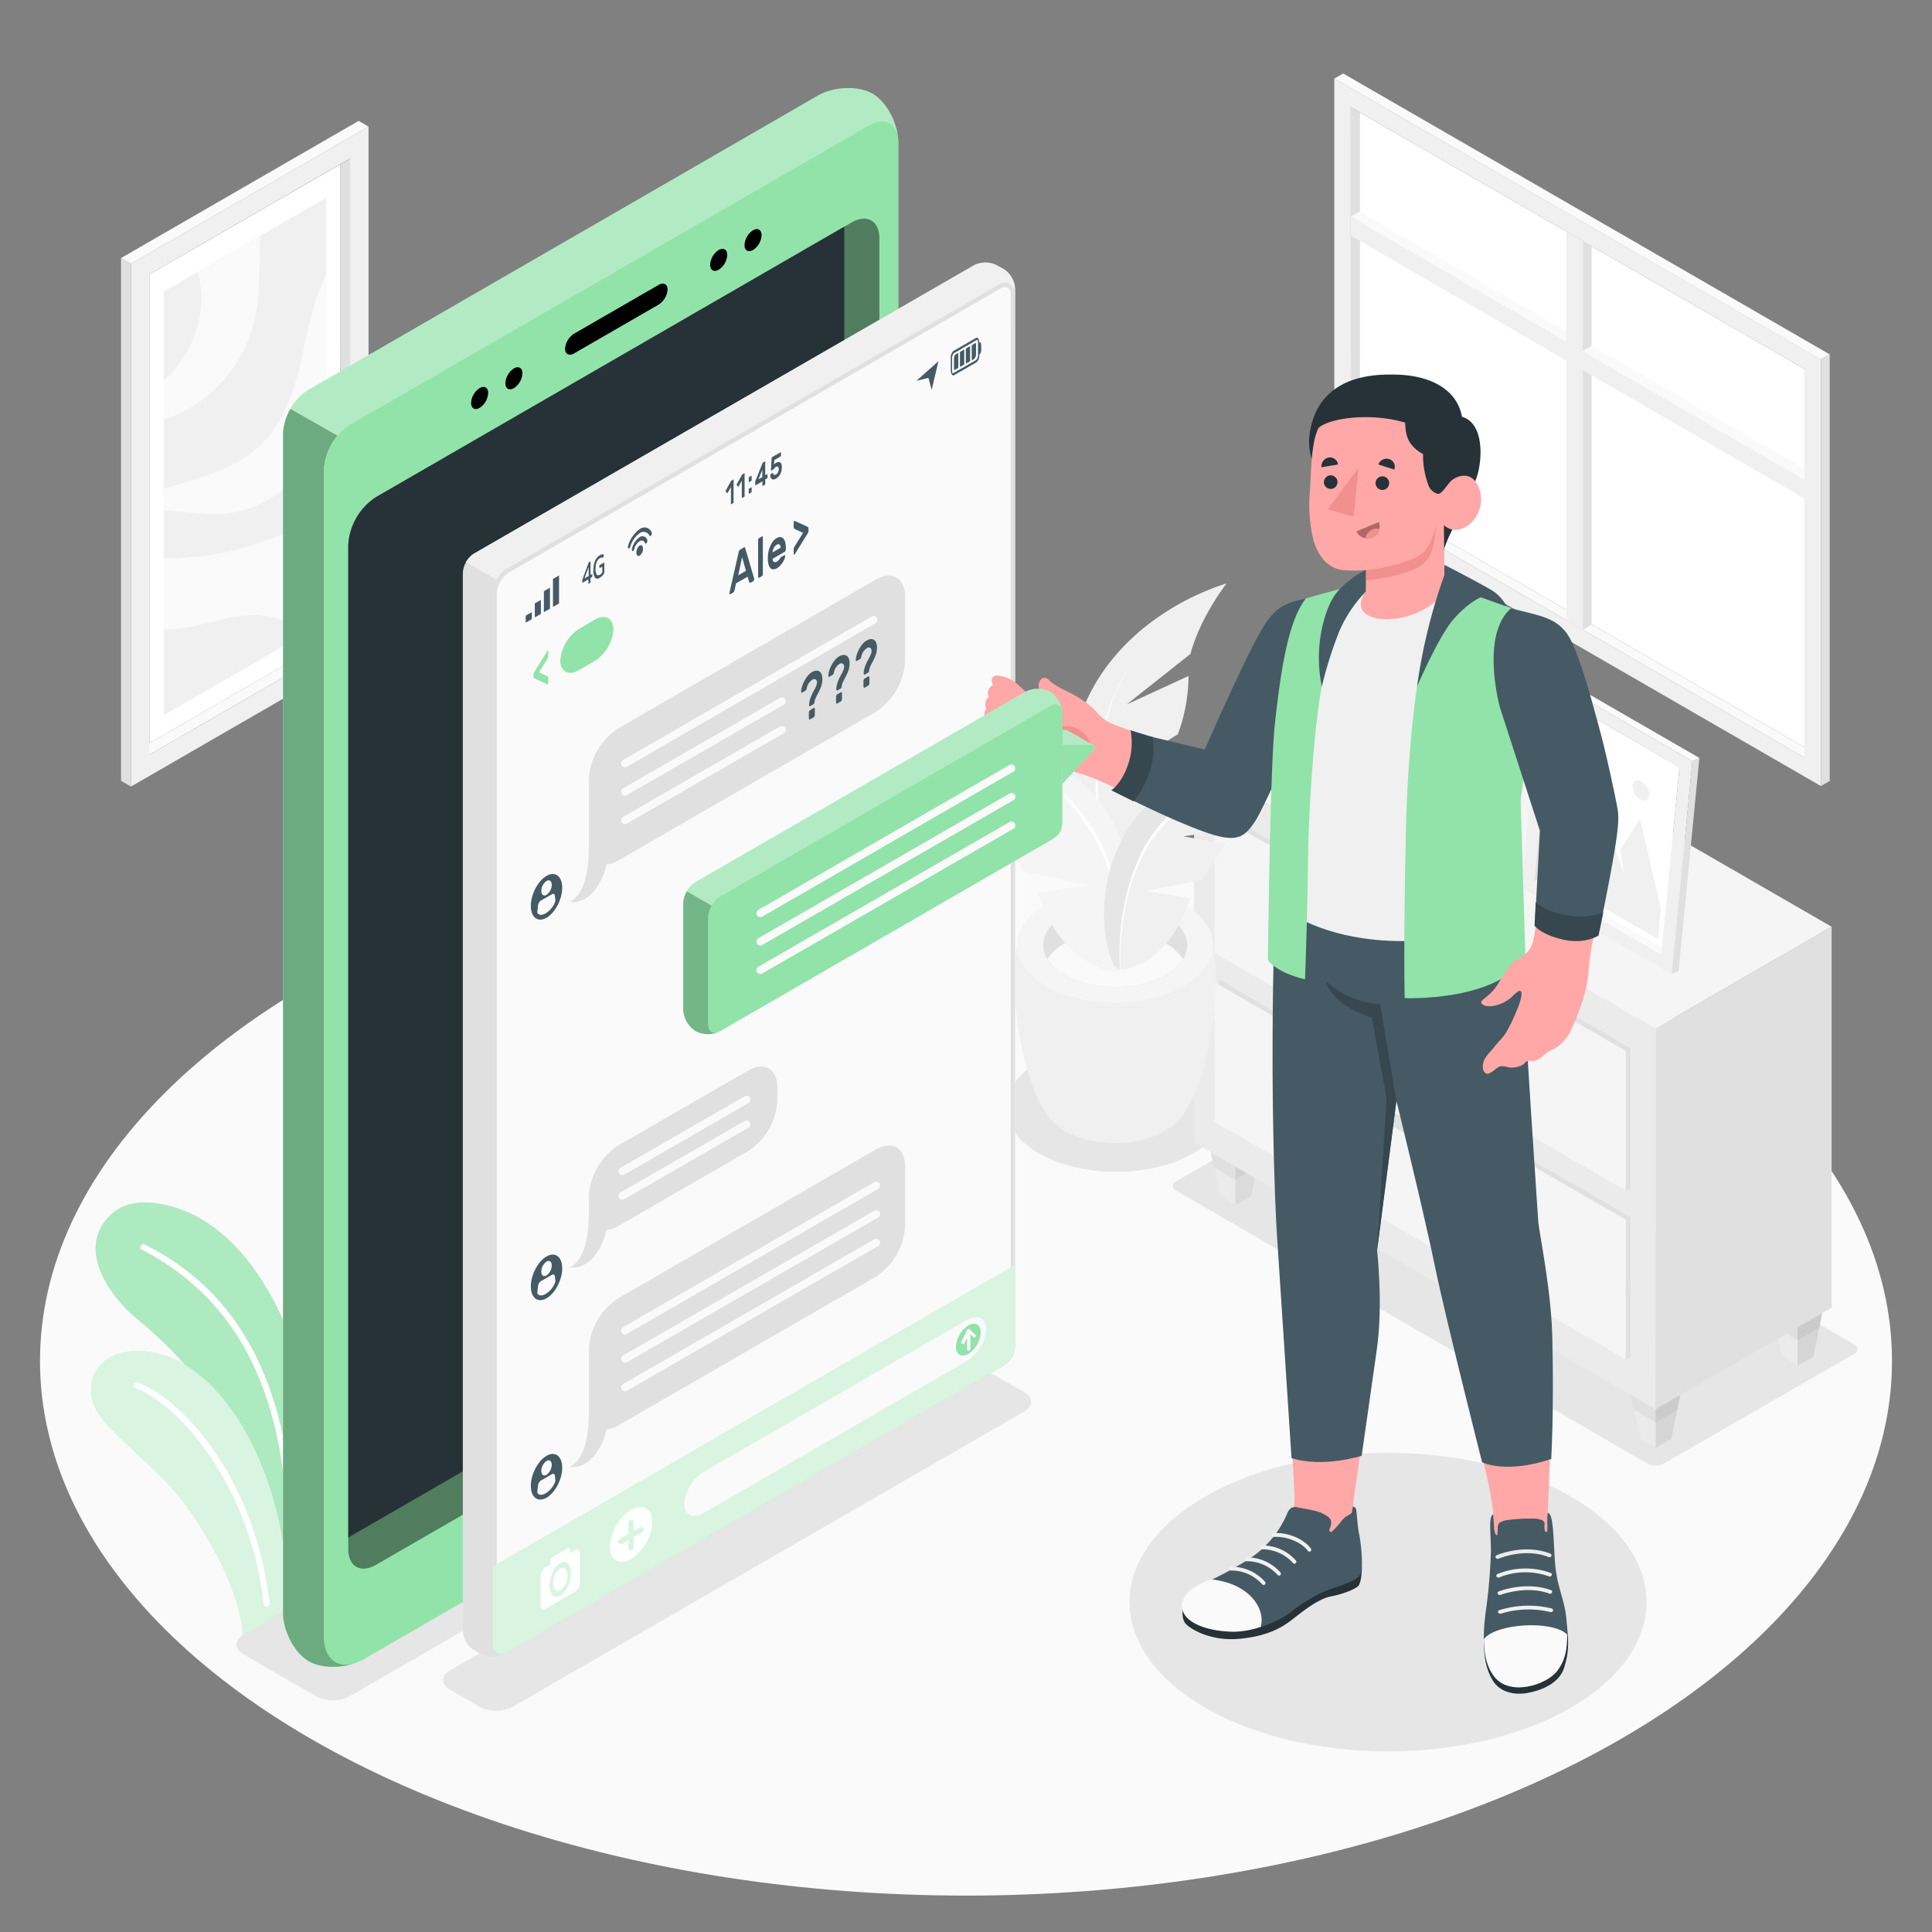 <svg xmlns="http://www.w3.org/2000/svg" viewBox="0 0 500 500"><rect x="0" y="0" width="500" height="500" fill="#808080" stroke="none"/><g id="freepik--Floor--inject-35"><ellipse id="freepik--floor--inject-35" cx="250" cy="352.22" rx="239.65" ry="138.36" style="fill:#fafafa"></ellipse></g><g id="freepik--Shadows--inject-35"><path id="freepik--Shadow--inject-35" d="M430.55,378.8l49.35-28.45a1.27,1.27,0,0,0,0-2.4l-122-70.67a4.59,4.59,0,0,0-4.16,0l-49.35,28.45a1.27,1.27,0,0,0,0,2.4l122,70.67A4.57,4.57,0,0,0,430.55,378.8Z" style="fill:#e6e6e6"></path><ellipse id="freepik--shadow--inject-35" cx="359.22" cy="414.63" rx="66.9" ry="38.63" style="fill:#e6e6e6"></ellipse><path id="freepik--shadow--inject-35" d="M63,428.12,81.78,439a9.62,9.62,0,0,0,8.68,0l158.17-91.32c2.39-1.38,2.39-3.62,0-5l-18.8-10.85a9.6,9.6,0,0,0-8.67,0L63,423.11C60.59,424.49,60.59,426.73,63,428.12Z" style="fill:#e6e6e6"></path><path id="freepik--shadow--inject-35" d="M116.48,437.29l7.6,4.39a9.53,9.53,0,0,0,8.67,0l132.3-76.38c2.4-1.39,2.4-3.63,0-5l-7.6-4.39a9.6,9.6,0,0,0-8.67,0l-132.3,76.38C114.08,433.67,114.08,435.91,116.48,437.29Z" style="fill:#e6e6e6"></path><path id="freepik--shadow--inject-35" d="M268.72,274.9c-11.12,6.49-11.12,17,0,23.5s29.13,6.49,40.24,0,11.11-17,0-23.5S279.83,268.42,268.72,274.9Z" style="fill:#e6e6e6"></path></g><g id="freepik--Furniture--inject-35"><g id="freepik--Drawer--inject-35"><polygon points="420.11 351.29 424.35 372.31 428.47 374.69 432.55 372.33 436.83 351.29 428.47 346.46 420.11 351.29" style="fill:#e0e0e0"></polygon><polygon points="420.11 351.29 424.35 372.31 428.47 374.69 432.55 372.33 436.83 351.29 428.47 346.46 420.11 351.29" style="opacity:0.05"></polygon><polygon points="428.47 374.69 428.47 356.11 420.11 351.29 424.35 372.31 428.47 374.69" style="fill:#ebebeb"></polygon><polygon points="420.11 351.29 422.85 364.86 428.47 368.11 434.07 364.88 436.83 351.29 428.47 346.46 420.11 351.29" style="opacity:0.05"></polygon><polygon points="456.87 330.07 461.1 351.09 465.22 353.47 469.31 351.11 473.58 330.07 465.22 325.24 456.87 330.07" style="fill:#e0e0e0"></polygon><polygon points="456.87 330.07 461.1 351.09 465.22 353.47 469.31 351.11 473.58 330.07 465.22 325.24 456.87 330.07" style="opacity:0.05"></polygon><polygon points="465.22 353.47 465.22 334.89 456.87 330.07 461.1 351.09 465.22 353.47" style="fill:#ebebeb"></polygon><polygon points="456.87 330.07 459.6 343.64 465.22 346.89 470.82 343.66 473.58 330.07 465.22 325.24 456.87 330.07" style="opacity:0.05"></polygon><polygon points="311.39 288.51 315.63 309.54 319.75 311.92 323.83 309.56 328.11 288.52 319.75 283.69 311.39 288.51" style="opacity:0.05"></polygon><polygon points="319.75 311.92 319.75 293.34 311.39 288.51 315.63 309.54 319.75 311.92" style="fill:#ebebeb"></polygon><polygon points="311.39 288.51 314.13 302.09 319.75 305.34 325.35 302.11 328.11 288.52 319.75 283.69 311.39 288.51" style="opacity:0.05"></polygon><g id="freepik--Cabinet--inject-35"><g id="freepik--cabinet--inject-35"><polygon points="428.47 364.72 474.02 338.42 474.02 239.84 428.47 266.14 428.47 364.72" style="fill:#e0e0e0"></polygon><polygon points="428.47 266.14 309.02 197.17 309.02 295.75 428.47 364.72 428.47 266.14" style="fill:#ebebeb"></polygon><polygon points="309.02 197.17 428.47 266.14 474.02 239.84 354.57 170.88 309.02 197.17" style="fill:#f5f5f5"></polygon><polygon points="421.96 314.97 315.53 253.52 315.53 289.7 314.34 290.39 420.77 351.84 421.97 351.15 421.96 314.97" style="fill:#e0e0e0"></polygon><polygon points="420.77 315.66 314.33 254.21 314.34 290.39 420.77 351.84 420.77 315.66" style="fill:#f5f5f5"></polygon><path d="M369.6,293l-8.85-5.11c-1.15-.67-2.08-.36-2.08.67a4.15,4.15,0,0,0,2.08,3.08l8.85,5.11c1.15.67,2.08.36,2.08-.67A4.15,4.15,0,0,0,369.6,293Z" style="fill:#e0e0e0"></path><polygon points="421.97 271.29 315.53 209.84 315.54 246.01 314.34 246.71 420.77 308.16 421.97 307.46 421.97 271.29" style="fill:#e0e0e0"></polygon><polygon points="420.77 271.98 314.34 210.53 314.34 246.71 420.77 308.16 420.77 271.98" style="fill:#f5f5f5"></polygon><path d="M369.6,249.27l-8.85-5.11c-1.15-.66-2.08-.36-2.08.68a4.15,4.15,0,0,0,2.08,3.08L369.6,253c1.15.66,2.08.36,2.08-.68A4.19,4.19,0,0,0,369.6,249.27Z" style="fill:#e0e0e0"></path></g></g><g id="freepik--Pot--inject-35"><path d="M358,200.13c-5.52,3.19-5.52,8.36,0,11.55s14.47,3.18,20,0,5.52-8.36,0-11.55S363.51,196.94,358,200.13Z" style="fill:#e0e0e0"></path><path d="M376.78,206.62c4.81-4.91,7.63-17.16,2.94-21.05H355.86c-4.69,3.89-1.87,16.13,2.94,21l.13.14c.05.05.11.1.16.16a5.46,5.46,0,0,0,.44.38l.11.09.37.28c.2.14.41.28.62.4a15.84,15.84,0,0,0,14.32,0h0c.21-.12.42-.26.63-.4l.34-.26.14-.11c.15-.12.29-.25.42-.37l.19-.19A.57.57,0,0,1,376.78,206.62Z" style="fill:#ebebeb"></path><path d="M357.93,184c-5.44,3.14-5.44,8.24,0,11.38s14.27,3.15,19.72,0,5.44-8.24,0-11.38S363.38,180.85,357.93,184Z" style="fill:#fafafa"></path><path d="M361.79,186.23c-3.31,1.91-3.31,5,0,6.92a13.22,13.22,0,0,0,12,0c3.31-1.91,3.31-5,0-6.92A13.22,13.22,0,0,0,361.79,186.23Z" style="fill:#f5f5f5"></path><path d="M373.79,189.51a13.28,13.28,0,0,0-12,0,5.61,5.61,0,0,0-2,1.82,5.43,5.43,0,0,0,2,1.82,13.22,13.22,0,0,0,12,0,5.43,5.43,0,0,0,2-1.82A5.61,5.61,0,0,0,373.79,189.51Z" style="fill:#ebebeb"></path><path d="M362.52,191.33a27.35,27.35,0,0,1-4.34-5.76c-2-3.55-2.37-8.29-1.33-8.88s5.25,4.15,5.25,4.15a25.9,25.9,0,0,1-.45-6.05c.18-3.15,1-6,1.85-6.6s2.93,3.4,3.8,6.29,1.38,5.25,1.38,5.25a44,44,0,0,1,1.56-6.64c1.05-3,2-3.67,2.74-3.37s1.23,1.69,1.45,5.68a39.69,39.69,0,0,1-.18,5.71s1.48-1.63,3.14-3.22c1.81-1.74,2.58-2,3.1-1.65s.66,3-2.14,8.12a28.32,28.32,0,0,1-5.3,7S369.16,193.84,362.52,191.33Z" style="fill:#e0e0e0"></path></g><g id="freepik--Picture--inject-35"><g id="freepik--Frame--inject-35"><polygon points="431.71 246.21 429.94 247.07 397.09 228.1 398.86 227.25 431.71 246.21" style="fill:#fafafa"></polygon><polygon points="398.86 227.25 430.11 245.29 434.66 198.54 403.41 180.52 398.86 227.25" style="fill:#fff"></polygon><path d="M393.75,229.66l38.89,22.46L438,197l-38.89-22.46Zm8.06-50.08,32.85,19-4.72,48.53-32.85-19Z" style="fill:#f0f0f0"></path><polygon points="397.09 228.1 398.86 227.25 403.41 180.52 401.81 179.58 397.09 228.1" style="fill:#e0e0e0"></polygon><polygon points="399.11 174.53 400.9 173.7 439.8 196.16 438 196.99 399.11 174.53" style="fill:#fafafa"></polygon><polygon points="439.8 196.16 438 196.99 432.64 252.12 434.43 251.28 439.8 196.16" style="fill:#e0e0e0"></polygon></g><g id="freepik--Land--inject-35"><polygon points="400.24 226.36 429.05 242.99 429.81 235.12 424.45 211.99 419.35 219.88 420.4 226.53 411.88 201.99 401 218.49 400.24 226.36" style="fill:#f0f0f0"></polygon><path d="M424.9,202.25a4.07,4.07,0,0,1,1.9,3.56c-.13,1.28-1.18,1.78-2.36,1.1a4.06,4.06,0,0,1-1.9-3.56C422.66,202.06,423.72,201.57,424.9,202.25Z" style="fill:#f0f0f0"></path></g></g></g></g><g id="freepik--picture--inject-35"><g id="freepik--picture--inject-35"><g id="freepik--frame--inject-35"><polygon points="36.13 193.78 38.67 195.29 90.6 165.31 88.07 163.8 36.13 193.78" style="fill:#fafafa"></polygon><polygon points="88.07 163.8 38.67 192.31 38.67 71.02 88.07 42.52 88.07 163.8" style="fill:#fff"></polygon><path d="M95.38,32.76,33.89,68.26v135.3l61.49-35.5ZM90.6,165.31l-51.93,30V71L90.6,41Z" style="fill:#f0f0f0"></path><polygon points="90.6 165.31 88.07 163.8 88.07 42.52 90.6 41.03 90.6 165.31" style="fill:#e0e0e0"></polygon><polygon points="95.38 32.76 92.81 31.29 31.32 66.79 33.89 68.26 95.38 32.76" style="fill:#fafafa"></polygon><polygon points="31.32 66.79 33.89 68.26 33.89 203.56 31.32 202.09 31.32 66.79" style="fill:#e0e0e0"></polygon></g><g id="freepik--land--inject-35"><polygon points="84.36 160.84 42.37 185.09 42.37 75.49 84.36 51.24 84.36 160.84" style="fill:#f0f0f0"></polygon></g><g id="freepik--land--inject-35"><polygon points="84.36 160.84 42.37 185.09 42.37 75.49 84.36 51.24 84.36 160.84" style="fill:#f0f0f0"></polygon></g><path d="M42.37,144.36a38.77,38.77,0,0,0,6-.05,75.17,75.17,0,0,0,20.46-4.45C73.91,138,79,135.55,84.37,135.4v25.44l-5.69,3.28a19.27,19.27,0,0,0-7.8-4.33c-8.09-2.13-16.39,2-24.7,2.9a34.59,34.59,0,0,1-3.81.19Z" style="fill:#fafafa"></path><path d="M42.37,126.48c9.4-2.78,19-5.1,25.74-12,5.41-5.55,8-13.25,9.73-20.8s3-15.33,6.42-22.29a2,2,0,0,1,.11-.2v43.64c-.53.78-1.06,1.57-1.62,2.33-6.17,8.36-15.26,15.34-25.63,15.88-4.88.25-9.92-.89-14.75-.87Z" style="fill:#fafafa"></path><path d="M42.37,98.53c7.21-6.35,11.06-16.55,9.31-26-.13-.7-.3-1.4-.48-2.09l16.16-9.33c-.07,1.06-.12,2.13-.15,3.19-.17,6.16.05,12.41-1.32,18.43a36.23,36.23,0,0,1-18.41,23.79,35.76,35.76,0,0,1-5.11,2.13Z" style="fill:#fafafa"></path></g></g><g id="freepik--Window--inject-35"><g id="freepik--window--inject-35"><polygon points="351.84 126.92 466.99 193.39 466.99 95.5 351.84 29.04 351.84 126.92" style="fill:#fff"></polygon><polygon points="469.25 194.7 466.99 196.05 349.58 128.26 351.84 126.92 469.25 194.7" style="fill:#fafafa"></polygon><path d="M345.32,130.72l125.93,72.71V93L345.32,20.33Zm4.26-103L467,95.5V196.05l-117.4-67.78Z" style="fill:#f0f0f0"></path><polygon points="349.58 128.26 351.84 126.92 351.84 29.04 349.58 27.71 349.58 128.26" style="fill:#e0e0e0"></polygon><polygon points="345.32 20.33 347.62 19.02 473.54 91.72 471.25 93.04 345.32 20.33" style="fill:#fafafa"></polygon><polygon points="473.54 91.72 471.25 93.04 471.25 203.43 473.54 202.11 473.54 91.72" style="fill:#e0e0e0"></polygon><polygon points="465.11 120.21 465.11 122.86 349.58 56.08 351.84 54.73 465.11 120.21" style="fill:#fafafa"></polygon><polygon points="411.92 63.71 409.63 62.39 409.63 162.95 411.92 161.64 411.92 63.71" style="fill:#e0e0e0"></polygon><polygon points="405.36 59.94 409.63 62.39 409.63 162.95 405.37 160.48 405.36 59.94" style="fill:#f0f0f0"></polygon><polygon points="349.58 56.08 349.58 60.99 467.03 129.05 467.03 124.14 349.58 56.08" style="fill:#f0f0f0"></polygon><polygon points="409.63 90.87 411.92 89.46 466.99 121.29 466.99 124.14 409.63 90.87" style="fill:#fafafa"></polygon></g></g><g id="freepik--Plants--inject-35"><g id="freepik--Plant--inject-35"><g id="freepik--pot--inject-35"><g id="freepik--pot--inject-35"><path d="M272.24,290c-8.75-9-13.89-45.78-5.35-52.94h43.42c8.54,7.16,3.4,43.9-5.34,52.93l-.24.25-.3.3c-.25.24-.51.48-.8.71l-.21.17c-.21.17-.42.34-.66.5a10.82,10.82,0,0,1-1.13.73c-7.19,4.2-18.87,4.2-26.06,0h0a10.07,10.07,0,0,1-1.14-.74c-.22-.15-.42-.31-.62-.47l-.26-.2a10,10,0,0,1-.76-.69l-.35-.34Z" style="fill:#f0f0f0"></path><path d="M306.54,234.13c9.91,5.78,9.91,15.16,0,21s-26,5.78-35.88,0-9.91-15.17,0-21S296.63,228.34,306.54,234.13Z" style="fill:#f5f5f5"></path><path d="M301.78,236.91c7.27,4.25,7.27,11.14,0,15.39s-19.08,4.25-26.36,0-7.27-11.14,0-15.39S294.5,232.66,301.78,236.91Z" style="fill:#e0e0e0"></path><path d="M275.42,244.21c7.28-4.25,19.08-4.25,26.36,0a12.08,12.08,0,0,1,4.35,4,12,12,0,0,1-4.35,4.05c-7.28,4.25-19.08,4.25-26.36,0a12,12,0,0,1-4.35-4.05A12.08,12.08,0,0,1,275.42,244.21Z" style="fill:#fafafa"></path></g><g id="freepik--plants--inject-35"><path d="M308.08,169.24l-16.49,13.07,16-7.36a44.18,44.18,0,0,1-2.77,15.1,97.19,97.19,0,0,0-12.41,8.8L304.58,194s.84,8.06-2.52,20.35c-.87,3.22-4.49,9.36-6.77,13.95a52.59,52.59,0,0,1-3.55,6.13l-.25.38q-4.19-2.4-8.71-4.65c-2-4.14-4.53-14.34-5.45-22.7-3.52-32,20.67-50.33,40.12-56.48C317.45,151,310.77,159.38,308.08,169.24Z" style="fill:#f0f0f0"></path><path d="M294.3,170.57c-3.37,3.39-5.34,7.84-6.85,12.29a65,65,0,0,0-2.93,13.85A60,60,0,0,0,288,224.49h0a.47.47,0,0,1-.87.33h0a60.71,60.71,0,0,1-3.09-28.17,65.81,65.81,0,0,1,3.17-13.87C288.82,178.35,290.87,173.9,294.3,170.57Z" style="fill:#fff"></path><path d="M236.72,186s0,0,0,0c.41.5,7.18,8.55,17.23,24.21l16.73,2.7-12.34,2.15L265,225.58,281.45,229l-12.86,2.09s3.57,12.55,12.77,17.78c5.08,2.88,7.57,3.32,9.09,1.87,1.07-1,1.32-7,2.21-12.4s1-14.1-4.11-24.64a33.22,33.22,0,0,0-5.27-7.74C271.1,192.38,248.09,185.85,236.72,186Z" style="fill:#f5f5f5"></path><path d="M254.22,191.49c8.65,3.79,16.83,9,23.27,16.07a45.78,45.78,0,0,1,8,11.83,43.16,43.16,0,0,1,3.64,13.74s0,.05,0,.05,0,0-.05,0a55.73,55.73,0,0,0-4.38-13.37,51.41,51.41,0,0,0-7.69-11.73c-6.21-7.08-14.22-12.45-22.75-16.48a0,0,0,0,1,0-.06A0,0,0,0,1,254.22,191.49Z" style="fill:#fff"></path><path d="M336.38,192.92h0a35.19,35.19,0,0,0-4.2.19A67.29,67.29,0,0,0,316.07,197c-1.92.72-3.85,1.53-5.75,2.44-.95.45-1.89.93-2.81,1.43a46.53,46.53,0,0,0-12.34,9.32,30.07,30.07,0,0,0-4.25,6c-.15.28-.31.55-.45.84h0c-.36.74-.68,1.46-1,2.18A40.36,40.36,0,0,0,285.85,239c.17,4.8,1.81,10.29,2.74,11.19a2.53,2.53,0,0,0,.42.31c1.37.87,3.54.36,7.61-1.91C304.78,244.05,308,232.5,308,232.5l-11.34-1.93,14.55-2.9,5.91-9.22-10.87-2L321,214.2a218,218,0,0,1,15.35-21.26s0,0,0,0Z" style="fill:#f0f0f0"></path><path d="M332.18,193.11A67.29,67.29,0,0,0,316.07,197c-1.92.72-3.85,1.53-5.75,2.44-.95.45-1.89.93-2.81,1.43a46.53,46.53,0,0,0-12.34,9.32,30.07,30.07,0,0,0-4.25,6c-.15.28-.31.55-.45.84h0c-.36.74-.68,1.46-1,2.18A40.36,40.36,0,0,0,285.85,239c.17,4.8,1.81,10.29,2.74,11.19a2.53,2.53,0,0,0,.42.31,2.62,2.62,0,0,0,.9.33c-1-7.45,2.65-26.32,8.2-34.08,5.76-8.08,19.44-19.79,38.25-23.83v0A34.62,34.62,0,0,0,332.18,193.11Z" style="fill:#e6e6e6"></path><path d="M289.86,250.85a64,64,0,0,1,1.07-16.46,53.13,53.13,0,0,1,5.46-15.61,46.2,46.2,0,0,1,11.05-12.34,61.41,61.41,0,0,1,14.18-8.5.06.06,0,0,1,.07,0s0,0,0,.06A81.07,81.07,0,0,0,308,207.15a58.61,58.61,0,0,0-6,5.58,36,36,0,0,0-5,6.42,52.65,52.65,0,0,0-5.65,15.33A64.2,64.2,0,0,0,290,250.84a0,0,0,0,1,0,0S289.86,250.88,289.86,250.85Z" style="fill:#fff"></path></g></g></g><g id="freepik--plants--inject-35"><path d="M79.47,413.59c1.44-17.15,5.32-34.19-1.67-59.21-5.86-21-18.15-38.71-34.63-42.47-6.83-1.56-12.08-.71-15.73,3.76-6.42,7.86-.24,18.27,7.07,24.87,3.21,2.9,30.3,22.62,33.21,57.62l.59,19.57a1.53,1.53,0,0,0,2.27,1Z" style="fill:#92E3A9"></path><path d="M79.47,413.59c1.44-17.15,5.32-34.19-1.67-59.21-5.86-21-18.15-38.71-34.63-42.47-6.83-1.56-12.08-.71-15.73,3.76-6.42,7.86-.24,18.27,7.07,24.87,3.21,2.9,30.3,22.62,33.21,57.62l.59,19.57a1.53,1.53,0,0,0,2.27,1Z" style="fill:#fff;opacity:0.25"></path><path d="M75,407a.77.77,0,0,1-.53-.75c1-41.88-10.81-68.84-37.78-82.86a.73.73,0,0,1-.22-1.05.79.79,0,0,1,1-.23C64.81,335.67,77,363.83,76,406.27a.76.76,0,0,1-.78.74Z" style="fill:#fff"></path><path d="M62.82,423.21c-.3-6.08-3-16.2-12.94-31.17-8.6-12.93-23.76-21.73-25.84-29.27-2.49-9,5.5-15.78,18.21-12.11,15.28,4.42,32.14,29.23,32.46,65.69Z" style="fill:#92E3A9"></path><path d="M62.82,423.21c-.3-6.08-3-16.2-12.94-31.17-8.6-12.93-23.76-21.73-25.84-29.27-2.49-9,5.5-15.78,18.21-12.11,15.28,4.42,32.14,29.23,32.46,65.69Z" style="fill:#fff;opacity:0.65"></path><path d="M68.78,415.78a.74.74,0,0,1-.52-.64c-3.7-32.11-22.89-52.05-33.05-55.85a.78.78,0,0,1-.45-1,.75.75,0,0,1,1-.45C47,362.07,66,382.19,69.77,415a.77.77,0,0,1-.67.84A.85.85,0,0,1,68.78,415.78Z" style="fill:#fff"></path></g></g><g id="freepik--Device--inject-35"><g id="freepik--Mobile--inject-35"><path d="M211.66,24.74,80.34,100.58a14.17,14.17,0,0,0-7.08,11.74V417.38c0,4.81,3,10.43,6.64,12.54s10,1.88,14.17-.52l130.85-75.55a16.71,16.71,0,0,0,7.54-13.06v-304c0-4.81-3-10.43-6.63-12.54S215.83,22.34,211.66,24.74Z" style="fill:#92E3A9"></path><path d="M211.66,24.74,80.34,100.58a14.17,14.17,0,0,0-7.08,11.74V417.38c0,4.81,3,10.43,6.64,12.54s10,1.88,14.17-.52l130.85-75.55a16.71,16.71,0,0,0,7.54-13.06v-304c0-4.81-3-10.43-6.63-12.54S215.83,22.34,211.66,24.74Z" style="fill:#fff;opacity:0.3"></path><path d="M92.27,430.26c-4,1.57-9.2,1.49-12.37-.34-3.66-2.11-6.63-7.73-6.63-12.54V112.32a13.57,13.57,0,0,1,1.91-6.47l12.17,6.91a14.64,14.64,0,0,0-3.51,8.79v302C83.83,429.29,87.49,432,92.27,430.26Z" style="fill:#92E3A9"></path><path d="M92.27,430.26c-4,1.57-9.2,1.49-12.37-.34-3.66-2.11-6.63-7.73-6.63-12.54V112.32a13.57,13.57,0,0,1,1.91-6.47l12.17,6.91a14.64,14.64,0,0,0-3.51,8.79v302C83.83,429.29,87.49,432,92.27,430.26Z" style="opacity:0.25"></path><path d="M90.48,110a14.74,14.74,0,0,0-6.65,11.52v302c0,6.5,4.6,9.16,10.23,5.91l130.87-75.56a16.71,16.71,0,0,0,7.54-13.06v-304c0-4.79-3.39-6.75-7.54-4.36Z" style="fill:#92E3A9"></path><path d="M97.3,128.64a15.86,15.86,0,0,0-7.17,12.42V400.85c0,4.57,3.2,6.42,7.16,4.14L220.41,333.9a15.9,15.9,0,0,0,7.17-12.41V61.7c0-4.55-3.23-6.42-7.17-4.14Z" style="fill:#92E3A9"></path><path d="M97.3,128.64a15.86,15.86,0,0,0-7.17,12.42V400.85c0,4.57,3.2,6.42,7.16,4.14L220.41,333.9a15.9,15.9,0,0,0,7.17-12.41V61.7c0-4.55-3.23-6.42-7.17-4.14Z" style="opacity:0.45"></path><path d="M218.5,315.51V58.66l-121.2,70a15.86,15.86,0,0,0-7.17,12.42V397.91l121.2-70A15.9,15.9,0,0,0,218.5,315.51Z" style="fill:#263238"></path><path d="M148.6,86.34l21.82-12.59c1.3-.76,2.35-.22,2.35,1.19a5,5,0,0,1-2.35,3.91L148.6,91.45c-1.3.75-2.36.22-2.36-1.19A5.07,5.07,0,0,1,148.6,86.34Z"></path><path d="M186,64.7c1.22-.71,2.21-.14,2.21,1.27A4.88,4.88,0,0,1,186,69.8c-1.22.71-2.21.14-2.21-1.28A4.86,4.86,0,0,1,186,64.7Z"></path><path d="M194.89,59.59c1.22-.7,2.21-.13,2.21,1.28a4.9,4.9,0,0,1-2.21,3.83c-1.22.7-2.21.13-2.21-1.28A4.9,4.9,0,0,1,194.89,59.59Z"></path><path d="M124.13,100.44c1.22-.7,2.21-.13,2.21,1.28a4.88,4.88,0,0,1-2.21,3.83c-1.22.71-2.21.13-2.21-1.28A4.9,4.9,0,0,1,124.13,100.44Z"></path><path d="M133,95.34c1.22-.7,2.21-.13,2.21,1.28a4.9,4.9,0,0,1-2.21,3.83c-1.22.7-2.21.13-2.21-1.28A4.9,4.9,0,0,1,133,95.34Z"></path></g></g><g id="freepik--Screen--inject-35"><g id="freepik--window--inject-35"><path d="M252.12,68.63,122.69,143.26a6.44,6.44,0,0,0-2.91,5V422.09a6.43,6.43,0,0,0,2.92,5l1.82,1a6.47,6.47,0,0,0,5.83,0l129.43-74.75a6.44,6.44,0,0,0,2.91-5V74.7a6.43,6.43,0,0,0-2.92-5l-1.82-1A6.47,6.47,0,0,0,252.12,68.63Z" style="fill:#e0e0e0"></path><path d="M262.69,348.57c0,2.57-1.8,4.2-4,5.48L131.47,427.5c-2.22,1.28-4,.24-4-2.33V154h0a8,8,0,0,1,4-6.94L258.66,73.52a2.69,2.69,0,0,1,4,2.33h0Z" style="fill:#fafafa"></path><path d="M260,74.28a1.57,1.57,0,0,1,1.57,1.57V348.57c0,1.74-1.07,3.13-3.47,4.51L130.9,426.53a2.53,2.53,0,0,1-1.23.39c-1,0-1.11-1.1-1.11-1.75V154a6.92,6.92,0,0,1,3.45-6L259.22,74.49a1.58,1.58,0,0,1,.78-.21m0-1.12a2.65,2.65,0,0,0-1.34.36L131.45,147a8,8,0,0,0-4,6.94V425.17c0,1.82.91,2.88,2.23,2.88a3.71,3.71,0,0,0,1.8-.55l127.19-73.45c2.23-1.28,4-2.91,4-5.48V75.85A2.69,2.69,0,0,0,260,73.16Z" style="fill:#e0e0e0"></path><path d="M262.69,74.7v1.15a2.69,2.69,0,0,0-4-2.33L131.45,147a7.78,7.78,0,0,0-2.93,2.93.26.26,0,0,0-.05.09l-7.87-4.55a6.08,6.08,0,0,1,2.1-2.22L252.12,68.63a6.47,6.47,0,0,1,5.83,0l1.82,1A6.4,6.4,0,0,1,262.69,74.7Z" style="fill:#f0f0f0"></path><path d="M152.28,151.07a.33.33,0,0,1,0-.19v-.94l-1.47.85c-.08.05-.12,0-.12-.13v-.33a.92.92,0,0,1,0-.19.83.83,0,0,1,.05-.18l1.56-4.26a1.1,1.1,0,0,1,.07-.17.24.24,0,0,1,.11-.09l.2-.12c.06,0,.11,0,.14,0a.4.4,0,0,1,0,.2v3.28l.32-.19c.06,0,.11,0,.13,0a.31.31,0,0,1,0,.2V149a.5.5,0,0,1,0,.23.25.25,0,0,1-.13.14l-.32.19v.94a.75.75,0,0,1,0,.24.32.32,0,0,1-.14.14l-.25.14C152.35,151.1,152.31,151.1,152.28,151.07Zm.06-2v-2.34l-1.07,2.95Z" style="fill:#455a64"></path><path d="M154,149.5a3.08,3.08,0,0,1-.43-1.92,6.07,6.07,0,0,1,.43-2.41,2.92,2.92,0,0,1,1.22-1.47,1.75,1.75,0,0,1,.58-.22.62.62,0,0,1,.46.07s0,0,0,.08a.65.65,0,0,1,0,.11l-.13.49a.27.27,0,0,1-.06.11h-.06a.82.82,0,0,0-.75.12,2,2,0,0,0-.83,1,4.56,4.56,0,0,0-.3,1.78,2.51,2.51,0,0,0,.29,1.45c.2.24.46.26.8.06a1.78,1.78,0,0,0,.37-.26,1.65,1.65,0,0,0,.28-.32v-1.52l-.61.35c-.06,0-.1,0-.13,0a.45.45,0,0,1,0-.21v-.21a.65.65,0,0,1,0-.24.35.35,0,0,1,.13-.14l1-.56c.07,0,.12,0,.14,0a.43.43,0,0,1,0,.24v2.18a.92.92,0,0,1,0,.19.26.26,0,0,1-.06.15,3.14,3.14,0,0,1-1.15,1.14C154.72,149.86,154.31,149.84,154,149.5Z" style="fill:#455a64"></path><path d="M166.41,142a2.25,2.25,0,0,1-.86,1.8c-.47.27-.85-.09-.85-.82a2.24,2.24,0,0,1,.85-1.8C166,140.91,166.41,141.28,166.41,142Z" style="fill:#455a64"></path><path d="M165.55,139a5.13,5.13,0,0,0-2,3c-.08.27,0,.52.09.6h0c.16.1.4-.11.5-.44a3.59,3.59,0,0,1,1.39-2.1.91.91,0,0,1,1.4.49c.09.22.33.16.49-.13h0a1,1,0,0,0,.09-.7A1.29,1.29,0,0,0,165.55,139Z" style="fill:#455a64"></path><path d="M165.55,136.94a8,8,0,0,0-3,4.33c-.1.28-.07.57.07.65h0c.16.09.38-.1.49-.42a6.48,6.48,0,0,1,2.48-3.54,1.66,1.66,0,0,1,2.49.67c.1.2.33.13.49-.15h0a.88.88,0,0,0,.07-.73A2,2,0,0,0,165.55,136.94Z" style="fill:#455a64"></path><path d="M187.82,127.2a.2.2,0,0,1,0-.16.33.33,0,0,1,.06-.19l1.22-2.19.09-.16a.33.33,0,0,1,.11-.1l.44-.26a.09.09,0,0,1,.11,0,.18.18,0,0,1,0,.14v5.61a.46.46,0,0,1,0,.19.29.29,0,0,1-.11.13l-.46.26a.09.09,0,0,1-.11,0,.2.2,0,0,1,0-.14v-4.29l-.8,1.42a.26.26,0,0,1-.11.12.1.1,0,0,1-.11,0Z" style="fill:#455a64"></path><path d="M190.67,125.55a.35.35,0,0,1,0-.16.6.6,0,0,1,.06-.19l1.22-2.19.1-.15a.27.27,0,0,1,.1-.11l.44-.25a.08.08,0,0,1,.11,0,.2.2,0,0,1,0,.14v5.61a.43.43,0,0,1,0,.19.29.29,0,0,1-.11.13l-.46.27a.08.08,0,0,1-.1,0,.2.2,0,0,1-.05-.14V124.4l-.8,1.43a.23.23,0,0,1-.11.11.1.1,0,0,1-.1,0Z" style="fill:#455a64"></path><path d="M194.42,123.14a.08.08,0,0,1,.1,0,.2.2,0,0,1,0,.14v.85a.45.45,0,0,1,0,.19.24.24,0,0,1-.1.13l-.53.31a.09.09,0,0,1-.11,0,.2.2,0,0,1,0-.14v-.85a.41.41,0,0,1,0-.19.25.25,0,0,1,.11-.13Zm0,3a.08.08,0,0,1,.1,0,.18.18,0,0,1,0,.14v.85a.45.45,0,0,1,0,.19.28.28,0,0,1-.1.13l-.53.3a.08.08,0,0,1-.11,0,.2.2,0,0,1,0-.14v-.85a.41.41,0,0,1,0-.19.33.33,0,0,1,.11-.14Z" style="fill:#455a64"></path><path d="M197.43,125.76a.08.08,0,0,1-.11,0s0-.07,0-.13v-1.05l-1.75,1a.08.08,0,0,1-.11,0,.2.2,0,0,1,0-.14v-.62a.85.85,0,0,1,0-.23l.09-.25,1.72-4.31a.76.76,0,0,1,.23-.35l.43-.25c.05,0,.08,0,.11,0a.18.18,0,0,1,0,.14V123l.48-.28a.09.09,0,0,1,.11,0,.18.18,0,0,1,0,.14v.61a.48.48,0,0,1,0,.2.36.36,0,0,1-.11.13l-.48.28v1.05a.49.49,0,0,1,0,.19.24.24,0,0,1-.11.13Zm-.15-2.28v-1.86l-1,2.42Z" style="fill:#455a64"></path><path d="M199.69,118.61a.49.49,0,0,1,.05-.19.24.24,0,0,1,.11-.13l2.12-1.22s.07,0,.1,0a.2.2,0,0,1,.05.14v.62a.45.45,0,0,1-.05.19.28.28,0,0,1-.1.13l-1.59.92-.06,1.14a1.28,1.28,0,0,1,.3-.28,1.66,1.66,0,0,1,.25-.16,1.52,1.52,0,0,1,.58-.21.68.68,0,0,1,.47.11,1,1,0,0,1,.31.45,2.27,2.27,0,0,1,.11.8,4.62,4.62,0,0,1-.11,1,3.58,3.58,0,0,1-.32.83,2.59,2.59,0,0,1-.47.64,2.35,2.35,0,0,1-.57.45,1.64,1.64,0,0,1-.67.25.63.63,0,0,1-.46-.11.76.76,0,0,1-.28-.39,1.72,1.72,0,0,1-.1-.58.34.34,0,0,1,0-.2.36.36,0,0,1,.11-.13l.45-.26a.11.11,0,0,1,.11,0,.17.17,0,0,1,.06.11.69.69,0,0,0,.1.27.33.33,0,0,0,.17.1.57.57,0,0,0,.22,0l.25-.12a1.36,1.36,0,0,0,.51-.57,1.75,1.75,0,0,0,.2-.85.62.62,0,0,0-.2-.54.44.44,0,0,0-.51,0,1,1,0,0,0-.27.2.86.86,0,0,0-.16.18l-.12.16a.36.36,0,0,1-.13.11l-.51.3a.09.09,0,0,1-.11,0,.18.18,0,0,1,0-.14Z" style="fill:#455a64"></path><polygon points="136.06 161.14 136.06 159.33 137.63 158.42 137.63 160.23 136.06 161.14" style="fill:#455a64"></polygon><polygon points="138.41 159.78 138.41 156.16 139.98 155.26 139.98 158.88 138.41 159.78" style="fill:#455a64"></polygon><polygon points="140.76 158.42 140.76 153 142.33 152.09 142.33 157.52 140.76 158.42" style="fill:#455a64"></polygon><polygon points="143.11 157.07 143.11 149.83 144.68 148.92 144.68 156.16 143.11 157.07" style="fill:#455a64"></polygon><path d="M253.18,87.65c-.17-.25-.38-.31-.59-.19l-5.85,3.37a2.22,2.22,0,0,0-.68,1.77v3.29a1.85,1.85,0,0,0,.26,1,.55.55,0,0,0,.24.22.35.35,0,0,0,.34,0l5.85-3.37a2.24,2.24,0,0,0,.68-1.78V88.7A1.94,1.94,0,0,0,253.18,87.65Zm-6.7,8.87a1,1,0,0,1-.09-.48V92.75a1.76,1.76,0,0,1,.51-1.36L252.75,88a.23.23,0,0,1,.19,0l.08.07a.94.94,0,0,1,.09.48v3.29a1.76,1.76,0,0,1-.52,1.36l-5.85,3.36C246.63,96.62,246.54,96.61,246.48,96.52Z" style="fill:#455a64"></path><path d="M248,91.32v3.9l-.92.52a.12.12,0,0,1-.18-.1V92.75a1.35,1.35,0,0,1,.38-1Z" style="fill:#455a64"></path><polygon points="248.44 91.09 249.54 90.45 249.54 94.34 248.44 94.97 248.44 91.09" style="fill:#455a64"></polygon><polygon points="249.96 90.21 251.06 89.57 251.06 93.48 249.96 94.11 249.96 90.21" style="fill:#455a64"></polygon><path d="M252.59,89v2.8a1.46,1.46,0,0,1-.73,1.26l-.37.21V89.34l.87-.51A.15.15,0,0,1,252.59,89Z" style="fill:#455a64"></path><path d="M253.65,88.59c.16-.09.29.38.29,1v.61a2.52,2.52,0,0,1-.29,1.43l-.3.2V88.77Z" style="fill:#455a64"></path><polygon points="237.18 98.54 242.87 93.48 241.11 100.89 240.28 97.81 237.18 98.54" style="fill:#455a64"></polygon><path d="M192.53,141.66c.1-.06.17-.06.22,0a.7.7,0,0,1,.14.29l2.3,7.82a.31.31,0,0,1,0,.1.79.79,0,0,1-.08.32.51.51,0,0,1-.18.22l-.67.39q-.2.11-.27,0a.54.54,0,0,1-.1-.18l-.4-1.38-3,1.72-.41,1.84a1.5,1.5,0,0,1-.1.3.59.59,0,0,1-.27.27l-.67.39a.14.14,0,0,1-.18,0,.32.32,0,0,1-.08-.23s0-.08,0-.11L191.14,143a1.79,1.79,0,0,1,.13-.44.56.56,0,0,1,.22-.26Zm.52,6.05-1-3.52-1,4.72Z" style="fill:#455a64"></path><path d="M197.43,148.57a.76.76,0,0,1-.08.32.46.46,0,0,1-.18.22l-.71.41a.14.14,0,0,1-.18,0,.32.32,0,0,1-.08-.23v-9.5a.76.76,0,0,1,.08-.32.51.51,0,0,1,.18-.22l.71-.41a.14.14,0,0,1,.18,0,.32.32,0,0,1,.08.23Z" style="fill:#455a64"></path><path d="M198.72,144.45a8.09,8.09,0,0,1,.16-1.62,7.36,7.36,0,0,1,.46-1.51,5.7,5.7,0,0,1,.73-1.25,3.15,3.15,0,0,1,1-.85A1.54,1.54,0,0,1,202,139a1.16,1.16,0,0,1,.73.38,2.12,2.12,0,0,1,.47.9,4.82,4.82,0,0,1,.16,1.32v.65a.77.77,0,0,1-.07.32.51.51,0,0,1-.18.22l-3.14,1.81a1.3,1.3,0,0,0,.09.53.59.59,0,0,0,.24.29.49.49,0,0,0,.34.06,1.11,1.11,0,0,0,.41-.14,2.19,2.19,0,0,0,.49-.38,2.83,2.83,0,0,0,.31-.42,2,2,0,0,1,.17-.26.54.54,0,0,1,.18-.14l.75-.44a.15.15,0,0,1,.18,0,.29.29,0,0,1,.07.24,2,2,0,0,1-.14.6,4.72,4.72,0,0,1-.41.86,6.06,6.06,0,0,1-.67.91,3.74,3.74,0,0,1-.93.75,1.56,1.56,0,0,1-1,.27,1,1,0,0,1-.73-.38,2.31,2.31,0,0,1-.46-1A6,6,0,0,1,198.72,144.45ZM201,141a2,2,0,0,0-.47.39,3.36,3.36,0,0,0-.32.51,2.44,2.44,0,0,0-.2.55,2.75,2.75,0,0,0-.09.51l2.12-1.23a2,2,0,0,0-.07-.41.73.73,0,0,0-.17-.34.47.47,0,0,0-.31-.14A1,1,0,0,0,201,141Z" style="fill:#455a64"></path><path d="M205.71,136.93a.77.77,0,0,1-.19-.15.43.43,0,0,1-.11-.32v-1.23a.57.57,0,0,1,.06-.25.4.4,0,0,1,.14-.17h0a.06.06,0,0,1,.06,0l3.3,1.51a.78.78,0,0,1,.2.14.5.5,0,0,1,.07.32v.6a1,1,0,0,1-.07.4c-.05.11-.12.23-.2.37l-3.3,5.31a.28.28,0,0,1-.06.08l0,0c-.06,0-.1,0-.14,0a.22.22,0,0,1-.06-.18v-1.23a1,1,0,0,1,.11-.44c.07-.14.13-.27.19-.37l2.13-3.43Z" style="fill:#455a64"></path><path d="M139.48,174l2.13,1a1.05,1.05,0,0,1,.2.14.44.44,0,0,1,.1.32v1.23a.54.54,0,0,1-.06.25.3.3,0,0,1-.14.17l0,0h-.06l-3.29-1.52a.38.38,0,0,1-.2-.14.47.47,0,0,1-.07-.31v-.61a.94.94,0,0,1,.07-.39,1.71,1.71,0,0,1,.2-.37l3.29-5.32a.22.22,0,0,1,.06-.07l0,0a.1.1,0,0,1,.14,0,.25.25,0,0,1,.06.19v1.23a1,1,0,0,1-.1.43c-.07.15-.14.27-.2.38Z" style="fill:#92E3A9"></path><path d="M145,170.93a10.62,10.62,0,0,1,4.88-8.17l4-2.37c2.69-1.59,4.87-.46,4.87,2.51a10.58,10.58,0,0,1-4.89,8.21l-4,2.3C147.16,175,145,173.86,145,170.93Z" style="fill:#92E3A9"></path><path d="M127.44,405.52v19.65c0,2.57,1.81,3.61,4,2.33l127.19-73.45c2.23-1.28,4-2.91,4-5.48V327.43Z" style="fill:#92E3A9"></path><path d="M127.44,405.52v19.65c0,2.57,1.81,3.61,4,2.33l127.19-73.45c2.23-1.28,4-2.91,4-5.48V327.43Z" style="fill:#fff;opacity:0.65"></path><path d="M145,405.9a4.9,4.9,0,0,0-1.85,3.92c0,1.57.83,2.37,1.85,1.78a4.9,4.9,0,0,0,1.85-3.92C146.81,406.11,146,405.32,145,405.9Z" style="fill:#fff"></path><path d="M148.93,401.1l-1.41.81v-.73c0-.47-.24-.71-.55-.53L143,403a1.45,1.45,0,0,0-.56,1.17v.74l-1.41.81a3,3,0,0,0-1.14,2.43v7.19c0,1,.51,1.47,1.14,1.1l7.94-4.58a3,3,0,0,0,1.15-2.43V402.2C150.08,401.23,149.57,400.73,148.93,401.1ZM145,413c-1.52.89-2.77-.31-2.77-2.66s1.25-5,2.77-5.86,2.77.31,2.77,2.66S146.49,412.13,145,413Z" style="fill:#fff"></path><path d="M163.34,390.76a12.13,12.13,0,0,0-5.5,9.51c0,3.51,2.46,4.93,5.5,3.18a12.18,12.18,0,0,0,5.49-9.52C168.83,390.43,166.37,389,163.34,390.76Zm3,5.71L164,397.79v2.85a.7.7,0,0,1-1.39,0v-2.05l-1.6.92a.59.59,0,0,1-.34.1.7.7,0,0,1-.6-.35.69.69,0,0,1,.25-.94l2.29-1.33V393.9a.7.7,0,0,1,1.39,0v2.3l1.6-.93a.69.69,0,0,1,.69,1.2Z" style="fill:#fff"></path><path d="M182,381l68.3-39.43c2.7-1.56,4.89-.45,4.89,2.48a10.53,10.53,0,0,1-4.89,8.13L182,391.62c-2.7,1.57-4.89.46-4.89-2.47A10.5,10.5,0,0,1,182,381Z" style="fill:#fafafa"></path><path d="M250.61,343c1.77-1,3.2-.19,3.2,1.85a7.06,7.06,0,0,1-3.2,5.54c-1.77,1-3.2.19-3.2-1.85A7.06,7.06,0,0,1,250.61,343Z" style="fill:#92E3A9"></path><path d="M252.42,345.49,250.91,344l0,0a.4.4,0,0,0-.13-.07l-.06,0h-.19a.43.43,0,0,0-.12.05l0,0a.31.31,0,0,0-.09.11l0,0-1.51,3.19a.43.43,0,0,0,.39.62.42.42,0,0,0,.39-.25l.68-1.44v2.95a.44.44,0,0,0,.44.43.43.43,0,0,0,.43-.43v-3.86l.78.74a.44.44,0,0,0,.6-.63Z" style="fill:#fafafa"></path><g id="freepik--Mesages--inject-35"><path d="M234.23,154.4c0-4.84-3.4-6.81-7.6-4.39L160,188.49a16.77,16.77,0,0,0-7.6,13.15V218.3c0,.19,0,.37,0,.56h0c0,4.91-.58,12.48-5,14.51,0,0,2.91.86,6.05-2.43a16.15,16.15,0,0,0,3.51-7.22,7.35,7.35,0,0,0,3-1l66.67-38.48a16.77,16.77,0,0,0,7.6-13.15Z" style="fill:#e0e0e0"></path></g><path d="M210.13,173.94a2.7,2.7,0,0,1,1-.36,1.36,1.36,0,0,1,.86.15,1.4,1.4,0,0,1,.61.71,3.22,3.22,0,0,1,.23,1.32,5.41,5.41,0,0,1-.14,1.24,6.31,6.31,0,0,1-.35,1.09,9,9,0,0,1-.46,1c-.17.32-.33.62-.47.9s-.28.56-.4.84a2.76,2.76,0,0,0-.2.8,1.18,1.18,0,0,1-.1.38.5.5,0,0,1-.19.25l-.83.48a.18.18,0,0,1-.22,0,.34.34,0,0,1-.08-.27,6.17,6.17,0,0,1,.18-1.25,11.1,11.1,0,0,1,.38-1.11q.23-.53.48-1c.18-.31.33-.61.48-.89s.26-.55.36-.8a2.13,2.13,0,0,0,.14-.72.76.76,0,0,0-1.28-.73,3.44,3.44,0,0,0-1.36,2.22,2.74,2.74,0,0,1-.11.34.53.53,0,0,1-.21.21l-.88.51a.15.15,0,0,1-.17,0,.29.29,0,0,1-.07-.23,5.14,5.14,0,0,1,.24-1.34,7,7,0,0,1,.6-1.45,7.48,7.48,0,0,1,.88-1.33A4.05,4.05,0,0,1,210.13,173.94Zm.44,9.28a.17.17,0,0,1,.21,0,.34.34,0,0,1,.09.27V185a.81.81,0,0,1-.09.37.57.57,0,0,1-.21.26l-.94.54a.15.15,0,0,1-.2,0,.37.37,0,0,1-.09-.27v-1.48a.84.84,0,0,1,.09-.37.47.47,0,0,1,.2-.25Z" style="fill:#455a64"></path><path d="M217.17,169.87a2.75,2.75,0,0,1,1-.35,1.24,1.24,0,0,1,.86.15,1.42,1.42,0,0,1,.61.7,3.29,3.29,0,0,1,.23,1.32,5.44,5.44,0,0,1-.14,1.25,6.31,6.31,0,0,1-.35,1.09,9,9,0,0,1-.46,1c-.17.32-.33.62-.47.9s-.28.56-.4.84a2.68,2.68,0,0,0-.2.8,1.26,1.26,0,0,1-.1.38.5.5,0,0,1-.19.25l-.83.47a.15.15,0,0,1-.21,0c-.07-.05-.09-.14-.09-.27a6.17,6.17,0,0,1,.18-1.25A9.05,9.05,0,0,1,217,176a10.2,10.2,0,0,1,.47-1c.18-.31.33-.6.48-.88a7.7,7.7,0,0,0,.36-.8,2.14,2.14,0,0,0,.14-.73.76.76,0,0,0-1.27-.72,3.38,3.38,0,0,0-1.37,2.21,1.62,1.62,0,0,1-.11.35.57.57,0,0,1-.2.21l-.89.51a.15.15,0,0,1-.17,0,.3.3,0,0,1-.07-.22,5.07,5.07,0,0,1,.24-1.34,7.62,7.62,0,0,1,.6-1.46,7.78,7.78,0,0,1,.88-1.32A4.16,4.16,0,0,1,217.17,169.87Zm.43,9.29a.17.17,0,0,1,.21,0,.34.34,0,0,1,.09.27v1.47a.81.81,0,0,1-.09.37.57.57,0,0,1-.21.26l-.94.54a.15.15,0,0,1-.2,0,.33.33,0,0,1-.09-.26v-1.48a.81.81,0,0,1,.09-.37.5.5,0,0,1,.2-.26Z" style="fill:#455a64"></path><path d="M224.27,165.77a3,3,0,0,1,1-.36,1.38,1.38,0,0,1,.86.15,1.53,1.53,0,0,1,.6.71,3.07,3.07,0,0,1,.23,1.32,4.94,4.94,0,0,1-.14,1.25,7.3,7.3,0,0,1-.34,1.09c-.15.35-.3.68-.47,1l-.47.9a7.89,7.89,0,0,0-.39.84,2.71,2.71,0,0,0-.21.8,1,1,0,0,1-.1.38.44.44,0,0,1-.19.24l-.83.48a.15.15,0,0,1-.21,0,.34.34,0,0,1-.09-.27,6.07,6.07,0,0,1,.18-1.25,8.65,8.65,0,0,1,.39-1.12q.22-.51.48-1c.17-.31.33-.6.47-.88a6,6,0,0,0,.36-.8,1.93,1.93,0,0,0,.14-.73.75.75,0,0,0-1.27-.72A3.38,3.38,0,0,0,222.9,170a1.62,1.62,0,0,1-.11.35.57.57,0,0,1-.2.21l-.89.51a.15.15,0,0,1-.17,0,.31.31,0,0,1-.07-.23,5.07,5.07,0,0,1,.24-1.33,8.32,8.32,0,0,1,.6-1.46,7.78,7.78,0,0,1,.88-1.32A4.16,4.16,0,0,1,224.27,165.77Zm.43,9.29a.15.15,0,0,1,.21,0,.33.33,0,0,1,.09.26v1.48a.81.81,0,0,1-.09.37.57.57,0,0,1-.21.26l-.94.54a.15.15,0,0,1-.2,0,.34.34,0,0,1-.09-.27v-1.47a.81.81,0,0,1,.09-.37.56.56,0,0,1,.2-.26Z" style="fill:#455a64"></path><path d="M161.75,198.56a1,1,0,0,1-.5-1.87l64.32-37.13a1,1,0,0,1,1.37.36,1,1,0,0,1-.37,1.37l-64.32,37.14A1,1,0,0,1,161.75,198.56Z" style="fill:#fafafa"></path><path d="M161.75,205.89a1,1,0,0,1-.5-1.87l40.62-23.4a1,1,0,0,1,1,1.74l-40.62,23.4A1,1,0,0,1,161.75,205.89Z" style="fill:#fafafa"></path><path d="M161.75,213.27a1,1,0,0,1-.87-.5,1,1,0,0,1,.37-1.36L201.87,188a1,1,0,0,1,1,1.74l-40.62,23.4A1,1,0,0,1,161.75,213.27Z" style="fill:#fafafa"></path><path d="M141.44,237.51c-2.24,1.3-4.06-.08-4.06-3.07s1.82-6.47,4.06-7.76,4.06.08,4.06,3.07S143.68,236.22,141.44,237.51Z" style="fill:#455a64"></path><path d="M142.86,231.42,140,233.05a1.81,1.81,0,0,0-.76,1.32l-.2,1.75c.72,1.75,4-.39,4.7-3l-.14-1.3C143.56,231.38,143.24,231.2,142.86,231.42Z" style="fill:#fafafa"></path><path d="M142.79,229a3.24,3.24,0,0,1-1.35,2.58c-.75.43-1.35,0-1.35-1a3.23,3.23,0,0,1,1.35-2.58C142.18,227.55,142.79,228,142.79,229Z" style="fill:#fafafa"></path><g id="freepik--mesages--inject-35"><path d="M201.19,281.45c0-4.84-3.4-6.81-7.6-4.38L160,296.45a16.77,16.77,0,0,0-7.6,13.15v3.3c0,.19,0,.37,0,.56h0c0,4.91-.58,12.48-5,14.51,0,0,2.91.86,6.05-2.43a16.15,16.15,0,0,0,3.51-7.22,7.35,7.35,0,0,0,3-1l33.63-19.39a16.77,16.77,0,0,0,7.6-13.15Z" style="fill:#e0e0e0"></path></g><path d="M141.44,336c-2.24,1.3-4.06-.08-4.06-3.07s1.82-6.47,4.06-7.76,4.06.08,4.06,3.07S143.68,334.72,141.44,336Z" style="fill:#455a64"></path><path d="M142.86,329.92,140,331.55a1.81,1.81,0,0,0-.76,1.32l-.2,1.75c.72,1.75,4-.39,4.7-3l-.14-1.3C143.56,329.88,143.24,329.7,142.86,329.92Z" style="fill:#fafafa"></path><path d="M142.79,327.5a3.24,3.24,0,0,1-1.35,2.58c-.75.43-1.35,0-1.35-1a3.23,3.23,0,0,1,1.35-2.58C142.18,326.05,142.79,326.51,142.79,327.5Z" style="fill:#fafafa"></path><path d="M161.05,304.11a1,1,0,0,1-.5-1.87l32.16-18.51a1,1,0,1,1,1,1.73L161.55,304A1,1,0,0,1,161.05,304.11Z" style="fill:#fafafa"></path><path d="M161.05,310.49a1,1,0,0,1-.5-1.87l32.16-18.51a1,1,0,0,1,1.37.37,1,1,0,0,1-.37,1.36l-32.16,18.51A.93.93,0,0,1,161.05,310.49Z" style="fill:#fafafa"></path><g id="freepik--mesages--inject-35"><path d="M234.23,301.89c0-4.85-3.4-6.81-7.6-4.39L160,336a16.77,16.77,0,0,0-7.6,13.15v15.36c0,.2,0,.38,0,.56h0c0,4.91-.58,12.48-5,14.51,0,0,2.91.86,6.05-2.43a16.1,16.1,0,0,0,3.51-7.22,7.21,7.21,0,0,0,3-1l66.67-38.48a16.77,16.77,0,0,0,7.6-13.15Z" style="fill:#e0e0e0"></path></g><path d="M141.44,387.61c-2.24,1.29-4.06-.09-4.06-3.07s1.82-6.47,4.06-7.77,4.06.09,4.06,3.08S143.68,386.31,141.44,387.61Z" style="fill:#455a64"></path><path d="M142.86,381.51,140,383.15a1.81,1.81,0,0,0-.76,1.32l-.2,1.74c.72,1.75,4-.38,4.7-3l-.14-1.29C143.56,381.47,143.24,381.29,142.86,381.51Z" style="fill:#fafafa"></path><path d="M142.79,379.1a3.24,3.24,0,0,1-1.35,2.57c-.75.43-1.35,0-1.35-1a3.21,3.21,0,0,1,1.35-2.57C142.18,377.65,142.79,378.1,142.79,379.1Z" style="fill:#fafafa"></path><path d="M161.75,345.35a1,1,0,0,1-.5-1.87l65-37.52a1,1,0,0,1,1.37.36,1,1,0,0,1-.37,1.37l-65,37.52A1,1,0,0,1,161.75,345.35Z" style="fill:#fafafa"></path><path d="M161.75,352.68a1,1,0,0,1-.5-1.87l65-37.45a1,1,0,1,1,1,1.73l-65,37.45A1,1,0,0,1,161.75,352.68Z" style="fill:#fafafa"></path><path d="M161.75,360.06a1,1,0,0,1-.5-1.87l65-37.45a1,1,0,1,1,1,1.73l-65,37.45A1,1,0,0,1,161.75,360.06Z" style="fill:#fafafa"></path></g></g><g id="freepik--Character--inject-35"><g id="freepik--character--inject-35"><g id="freepik--Bottom--inject-35"><path d="M335,386.69c-.19-4.6-2.84-51.35-2.84-51.35l23.3,16.78c-3.63,26.53-5.16,34.64-5.42,39.06h0a3.8,3.8,0,0,1,.08,1.13c-.23,5.25-6.57,7.87-11.57,11.2a92.84,92.84,0,0,1-13.48,7.7c-3.6,1.56-10.78,1.47-11.58-.72,6.09-4.09,13.12-8.55,18-13.29C333.82,394.94,335.2,392.22,335,386.69Z" style="fill:#ffa8a7"></path><path d="M306.37,415.85c-.28,0-.83,3.15.65,4.56,1.72,1.62,6.84,4.37,13.77,3.71s10.74-2.7,13.59-4.95,6.84-5.42,10-6c2.92-.55,6.12-1.77,7.08-2.65s1-4.93,1-4.93Z" style="fill:#263238"></path><path d="M350.1,389.89a1,1,0,0,1,.9.94c.17,1.12.36,4.39.75,6.24.54,2.57,1,7.84.5,9.9s-5.23,3.34-8.29,4.4a38.15,38.15,0,0,0-10,5.93c-3.34,2.6-10.26,5.08-14.76,5-6.86-.14-11.23-2.2-12.51-4.75-1.58-3.17-1-5.35,7.05-8.79a94.38,94.38,0,0,0,8.95-4.93,26.27,26.27,0,0,0,10.38-12,3.1,3.1,0,0,1,1.2-1.63,2.45,2.45,0,0,1,1.54-.09c1.3.23,5.08.85,6.26,1.48s2.52,1.2,2.44,2.57a4.73,4.73,0,0,1-.35,1.39c-.11.28-.19.65,0,.83s.53,0,.75-.18a22.23,22.23,0,0,0,2.22-2.52,7.32,7.32,0,0,1,1.3-1.25,12.67,12.67,0,0,0,1.38-.84S350.05,390.54,350.1,389.89Z" style="fill:#455a64"></path><path d="M313.5,408.75c9.9,1.05,14.05,7.57,12.79,12.28a23.17,23.17,0,0,1-7.11,1.26c-6.86-.14-11.51-2.2-12.79-4.76C304.9,414.54,306.35,411.22,313.5,408.75Z" style="fill:#fafafa"></path><path d="M327,410.18a.4.4,0,0,0,.31-.1.49.49,0,0,0,.1-.69,11.57,11.57,0,0,0-8.84-3.92.49.49,0,0,0-.45.53.47.47,0,0,0,.51.45,10.71,10.71,0,0,1,8,3.54A.47.47,0,0,0,327,410.18Z" style="fill:#f0f0f0"></path><path d="M331,407.77a.5.5,0,0,0,.31-.1.51.51,0,0,0,.09-.7,11.52,11.52,0,0,0-8.84-3.92.5.5,0,0,0,.07,1,10.69,10.69,0,0,1,8,3.53A.51.51,0,0,0,331,407.77Z" style="fill:#f0f0f0"></path><path d="M335,404.67a.48.48,0,0,0,.31-.1.5.5,0,0,0,.09-.69,11.55,11.55,0,0,0-8.84-3.92.49.49,0,0,0,.07,1,10.73,10.73,0,0,1,8,3.54A.45.45,0,0,0,335,404.67Z" style="fill:#f0f0f0"></path><path d="M338.85,401.56a.44.44,0,0,0,.31-.09.49.49,0,0,0,.1-.69c-1.8-2.51-6-4.28-9.66-4a.48.48,0,0,0-.45.52.49.49,0,0,0,.51.46c3.26-.24,7.22,1.38,8.82,3.6A.45.45,0,0,0,338.85,401.56Z" style="fill:#f0f0f0"></path><path d="M377.17,349.74l24.54-4.1c.32,14.55-.72,34-1.2,47.37-.09,2.57,1,19.95.17,25.27-1.27,8-12,7.25-12.79,2.51s-1.16-24.9-1.29-27c-.32-8.75-5-23.55-8.19-39.18C378.26,353.86,377.32,350.49,377.17,349.74Z" style="fill:#ffa8a7"></path><path d="M384,424.22c0,4.67.61,7.81,2.3,10.65s5.17,3.89,8.8,3.3,8.36-2.47,9.65-6.42,1.27-6.72.74-11.08Z" style="fill:#263238"></path><path d="M400.57,391.53c1.47.19,1.41,6.27,1.85,12.58.46,6.76,2.55,9.66,3,15.21.51,6.33-.05,9.12-2.8,12.77s-11.83,6.88-15.83,1.18c-3.25-4.64-3.07-9.56-2.33-15.82a142.87,142.87,0,0,0,1.39-15.95c0-4.72-.7-9.13.62-9.58,0,.7.09,1.58.14,2.27.05.52,0,3.08.85,3.15a8.75,8.75,0,0,0,.14-1.77,1.92,1.92,0,0,1,.5-1.5,5.74,5.74,0,0,1,2.34-.72c1.47-.17,2.94-.31,4.42-.34.74,0,1.48,0,2.22,0a6.45,6.45,0,0,1,1.85.35,1.26,1.26,0,0,1,.76.68,1.74,1.74,0,0,1,0,.72,5.15,5.15,0,0,0,.1,1.3c0,.19.17.43.39.39s.25-.21.26-.36c.06-.76,0-1.32,0-2.2,0-.41,0-.8,0-1.21S400.57,391.93,400.57,391.53Z" style="fill:#455a64"></path><path d="M405.58,423c0,3.92-.43,6.57-2.58,9.44-2.75,3.65-12.55,6.84-16.54,1.15-2-2.83-2.36-6.07-2.44-9.35C386.91,420.18,401.7,419.18,405.58,423Z" style="fill:#fafafa"></path><path d="M388.26,417.61l.18,0a24.26,24.26,0,0,1,12.79-.42.58.58,0,0,0,.69-.33.49.49,0,0,0-.38-.6,25.17,25.17,0,0,0-13.51.45.46.46,0,0,0-.3.63A.56.56,0,0,0,388.26,417.61Z" style="fill:#f0f0f0"></path><path d="M401.19,412.45a.54.54,0,0,0,.48-.3.46.46,0,0,0-.3-.63c-6.48-2.36-13.2.23-13.49.34a.46.46,0,0,0-.27.64.59.59,0,0,0,.72.24c.07,0,6.6-2.53,12.63-.33A.59.59,0,0,0,401.19,412.45Z" style="fill:#f0f0f0"></path><path d="M401.1,408a.55.55,0,0,0,.48-.29.47.47,0,0,0-.28-.64,19.06,19.06,0,0,0-13.76.29.46.46,0,0,0-.23.66.59.59,0,0,0,.74.2,18,18,0,0,1,12.81-.26A.67.67,0,0,0,401.1,408Z" style="fill:#f0f0f0"></path><path d="M401,403a.54.54,0,0,0,.48-.28.46.46,0,0,0-.28-.64c-6.66-2.64-13.57.29-13.86.42a.46.46,0,0,0-.24.65.58.58,0,0,0,.73.22c.07,0,6.74-2.87,12.93-.41A.67.67,0,0,0,401,403Z" style="fill:#ebebeb"></path><path d="M393.11,236.8c1.53,28,5,79.44,5,79.44.33,3.26,3.31,17.65,3.61,29.4.49,18.86-.26,31.94-.26,31.94s-10.39,3.87-17.89.89c0,0-9.59-38-12.1-50.23-3-14.64-10.08-43.34-10.08-43.34l-5,38.66s1.57,13.77,0,25.14c-1.07,7.75-4,28.06-4,28.06s-10,3.19-18.15.59c0,0-3.27-50.46-3.76-57.6s-2.1-43.8-.35-88.87Z" style="fill:#455a64"></path><path d="M361.38,284.9l-4.18-25a22.45,22.45,0,0,1-14-6s.65,5.77,11.82,9.47l3.83,20.79-2.46,39.45Z" style="fill:#37474f"></path></g><g id="freepik--Top--inject-35"><path d="M338.65,154.89c-8.09.94-11.41,6.8-15.9,15.94-3.58,7.28-10.59,23.72-10.59,23.72s-21.91-5.51-25.81-8c-2.68-1.69-2.18-2.77-6.6-5.63-3.11-2-6.42-3-8.36-5-1.55-1.57-4,.94-1.53,4.31a19.2,19.2,0,0,0,2.6,2.61,14.64,14.64,0,0,1-4.59-1.76c-3.51-2.51-5.06-5.71-9.39-6.22-1.83-.22-2.19,1.05-1.51,2.46a2.19,2.19,0,0,0-1,3.1c-1.06.3-1.14,2.41-.74,3-.54.78-1.44,3.06,2.55,7.48a38.82,38.82,0,0,0,6.81,5.68,85.13,85.13,0,0,0,9.69,2.36,41.13,41.13,0,0,1,10.54,3.26c4.83,2,17.05,8.33,27.89,12.36,9,3.35,11.55-1.8,15.82-9.81,2.83-5.29,9.42-22.81,9.42-22.81C341.33,171.47,341.78,161.36,338.65,154.89Z" style="fill:#ffa8a7"></path><path d="M269.51,189.71c5.35-2,11.22.36,13,4.69a6.46,6.46,0,0,0-3.92-5.89C276.39,187.44,272.31,187.73,269.51,189.71Z" style="fill:#f28f8f"></path><path d="M338,154.89c-7.6,1.58-9.33,3.29-14.86,14.46-5.43,11-11.34,24.62-11.34,24.62l-14.19-3.39s.82,2.68-.82,8.41-5,7.48-5,7.48,10.94,5.55,19.58,8.7,10.53,1.63,13.29-2.36,15-32.34,15-32.34S344.46,163.33,338,154.89Z" style="fill:#455a64"></path><path d="M298.36,190.77,292.58,189a17.14,17.14,0,0,1-.32,7.84c-1.69,5.86-4.67,7.69-4.67,7.69l5.78,2.86S299.76,200.11,298.36,190.77Z" style="fill:#37474f"></path><path d="M333.47,174.46c1.29-9.35,5.52-22.23,20-22.8l15.7,1.2c4.6,1.2,21.78,6.53,21.78,6.53L392,196.74s1.15,23.94.8,39.59c-13.39,8.49-44.19,11.55-62.49-2.33C329.78,221.08,332.2,183.72,333.47,174.46Z" style="fill:#f0f0f0"></path><path d="M339.8,119.51c-2.4-5.41-.12-12.62,2.68-16,4.06-4.91,10.41-7,20-6.52,7.29.41,14.48,3.4,15.89,10.87,5.87,1.71,5.26,11.34,3.82,15.59-2.9,8.63-8.67,16.16-8.75,20.56Z" style="fill:#263238"></path><path d="M339.92,139.77c1.18,4.15,3.6,7.18,7.45,7.76a32.33,32.33,0,0,0,6.07,0v5.58C347,162.29,367,163,373.85,153l-.17-17.1s2.37,2.66,6.23.11a8.45,8.45,0,0,0,2.57-10.37c-1.94-4-5.78-2.35-7-1.11S373,128.1,372,127.78a3.56,3.56,0,0,1-2.4-2.42,21.81,21.81,0,0,1-1.31-7.86,8.82,8.82,0,0,1-2.73-2.11c-1.67-1.83-1.82-4-1.9-6-8.32-2.55-18.91-1.43-22.35,1.26-2,3.51-2,11.65-2.29,16.34A38.64,38.64,0,0,0,339.92,139.77Z" style="fill:#ffa8a7"></path><path d="M353.44,147.52c4.25-.26,12.8-2.3,15.06-4.68s3.2-7.25,3.2-7.25-.3,6.13-2.05,8.85-6.18,3.92-8.88,4.61a67.07,67.07,0,0,1-7.29,1.18Z" style="fill:#f28f8f"></path><path d="M356,125.11a1.76,1.76,0,1,0,1.75-1.83A1.77,1.77,0,0,0,356,125.11Z" style="fill:#263238"></path><path d="M342,120.93l4.27-.72a2.08,2.08,0,0,0-2.42-1.8A2.28,2.28,0,0,0,342,120.93Z" style="fill:#263238"></path><path d="M356.72,120.21l4.12,1.31a2.08,2.08,0,0,0-1.32-2.71A2.28,2.28,0,0,0,356.72,120.21Z" style="fill:#263238"></path><path d="M342.62,124.85a1.76,1.76,0,1,0,1.75-1.84A1.81,1.81,0,0,0,342.62,124.85Z" style="fill:#263238"></path><polygon points="351.56 121.14 350.36 133.76 343.58 131.76 351.56 121.14" style="fill:#f28f8f"></polygon><path d="M356.86,135.1a3.15,3.15,0,0,1-5.81,2.42Z" style="fill:#b16668"></path><path d="M356.36,136.79a3,3,0,0,0-3,2.61,3.19,3.19,0,0,0,1.82-.19,3.13,3.13,0,0,0,1.88-2.34A3.1,3.1,0,0,0,356.36,136.79Z" style="fill:#f28f8f"></path><path d="M329.94,187.37c1.7-15.66,3.69-26.87,8-32.48,0,0,3.78-1.16,15.51-4.22v1a17.14,17.14,0,0,0-3.83,4.19c-1.91,2.88-4.19,7.78-6.41,16.23-3,11.51-4.55,37.15-4.7,51s-.77,30.34-.77,30.34-7-1.43-9.61-5C328.16,248.44,328.65,199.16,329.94,187.37Z" style="fill:#92E3A9"></path><path d="M368,170.61c1.49-6.31,4.26-16.28,5.64-19.49l17.57,6.31c4.82,2.22,8.59,5.8,7.38,13.91L393.54,207l1.24,40.71c-7.47,11.61-31.24,10.6-31.24,10.6s-.4-11.92.32-43.85C364.26,196.57,366.14,178.66,368,170.61Z" style="fill:#92E3A9"></path><path d="M366.74,177.69a142.45,142.45,0,0,1,7.07-28.89v-2.63s8.14,4.21,11.6,6.21a10.65,10.65,0,0,1,4.51,4.57l-6.63-2.38s-3.2,1.19-7.12,5.69S366.74,177.69,366.74,177.69Z" style="fill:#455a64"></path><path d="M353.48,148.8l0,4.31a33.67,33.67,0,0,0-6.86,10.24,102.79,102.79,0,0,0-4.53,14.34,36.77,36.77,0,0,1,.35-16.44c1.47-5.55,3.07-7.45,4.19-8.67a24,24,0,0,1,6.85-5.06Z" style="fill:#455a64"></path><path d="M411.94,244.79c1.35-6.38,3.42-12.2,4.42-17.78,2.45-13.72,2.3-14.81,1.11-20.59-3.44-16.73-5.73-25.33-8.61-33.73-3.89-11.38-5.18-11.56-17.17-14.75-5.27,4.92-5,19.6-1.62,27.58,3.84,11.87,8.92,29.53,8.92,29.53-.21,2.77-.34,20.52-2.24,28.51-.65,2.75-2.53,3.88-4.12,4.81-3,1.75-4.22,5.9-6.42,8.2-1.73,1.79-3.07,2.38-2.85,2.95.29.73,1.71,1.21,3.84.65a10.12,10.12,0,0,0,3.95-2.06,12.6,12.6,0,0,1,1.68-1.51c.95-.53,1,.41.91,1.09a14,14,0,0,1-1.08,3.48,44.23,44.23,0,0,1-2.61,5.58c-.92,1.65-1.91,2.41-3.51,4.42-.93,1.16-2.22,2.27-2.63,3.7-.28,1-.33,2.57.86,3,.55.18,1.27-.48,1.72-.76s1.22-1.06,1.92-1.18a6.2,6.2,0,0,1,1.94.28,6.11,6.11,0,0,0,3-.3,3.65,3.65,0,0,0,1.21-.74,2.42,2.42,0,0,1,.49-.47c.63-.26,1.6,0,2.28-.21,1.61-.44,2.49-2,4-2.62a8.61,8.61,0,0,0,2.35-1.43,11.53,11.53,0,0,0,2.59-3.19c2.15-4.51,4.41-10.4,4.8-15.39C411.2,249.66,411.54,247.23,411.94,244.79Z" style="fill:#ffa8a7"></path><path d="M391.06,157.43c7.27,1.91,11.14,2.28,14.26,6.26s7,19,8.8,25.61,4.13,17.9,4.5,20,.28,4.56-.81,11.14c-1.25,7.51-3.82,20-3.82,20s-1.84.57-8-.68a75.77,75.77,0,0,1-8.68-2.13L398.53,215l-10.34-31.88S383,164.42,391.06,157.43Z" style="fill:#455a64"></path><path d="M397.45,233.46l-.32,6.11s2,2.58,8.06,3.72c5.3,1,8.52-1.18,8.52-1.18l1.22-6a16.55,16.55,0,0,1-9.06.81C399.65,235.94,397.45,233.46,397.45,233.46Z" style="fill:#37474f"></path></g></g></g><g id="freepik--speech-bubble--inject-35"><g id="freepik--speech-bubble--inject-35"><g id="freepik--speech-bubble--inject-35"><path d="M276.16,189a.72.72,0,0,0-.37-.09H275v13.85l8.16-8.76a.74.74,0,0,0-.19-1.12Z" style="fill:#92E3A9"></path><path d="M276.16,189a.72.72,0,0,0-.37-.09H275v13.85l8.16-8.76a.74.74,0,0,0-.19-1.12Z" style="fill:#fff;opacity:0.3"></path><path d="M283.13,194,275,202.77v-10h7.6A.74.74,0,0,1,283.13,194Z" style="fill:#92E3A9"></path><path d="M275,184.58a7.09,7.09,0,0,0-3.21-5.55h0a7.1,7.1,0,0,0-6.41,0L180,228.28a7.09,7.09,0,0,0-3.21,5.55V261.3a7.09,7.09,0,0,0,3.21,5.56h0a7,7,0,0,0,6.41,0l85.61-49.46c2.88-1.64,2.91-3.29,2.91-5.33Z" style="fill:#92E3A9"></path><path d="M176.83,261.3a7.09,7.09,0,0,0,3.21,5.56h0a7.12,7.12,0,0,0,5.86.27c-1.51.57-2.66-.29-2.66-2.12V237.53a6.55,6.55,0,0,1,.94-3.16l-6.41-3.7a6.58,6.58,0,0,0-.94,3.16Z" style="opacity:0.2"></path><path d="M274.86,183.67c-.37-1.36-1.61-1.79-3.09-.94L186.45,232a6.37,6.37,0,0,0-2.26,2.39l-6.41-3.69a6.56,6.56,0,0,1,2.26-2.4L265.34,179a7.12,7.12,0,0,1,6.42,0h0A7.08,7.08,0,0,1,274.86,183.67Z" style="fill:#fff;opacity:0.3"></path></g><path d="M196.78,237.35a1,1,0,0,1-.5-1.87l65-37.52a1,1,0,0,1,1,1.73l-65,37.53A1,1,0,0,1,196.78,237.35Z" style="fill:#fafafa"></path><path d="M196.78,244.68a1,1,0,0,1-.5-1.87l65-37.45a1,1,0,0,1,1.36.37,1,1,0,0,1-.36,1.36l-65,37.46A1,1,0,0,1,196.78,244.68Z" style="fill:#fafafa"></path><path d="M196.78,252.06a1,1,0,0,1-.5-1.87l65-37.45a1,1,0,0,1,1.36.37,1,1,0,0,1-.36,1.36l-65,37.46A1,1,0,0,1,196.78,252.06Z" style="fill:#fafafa"></path></g></g></svg>